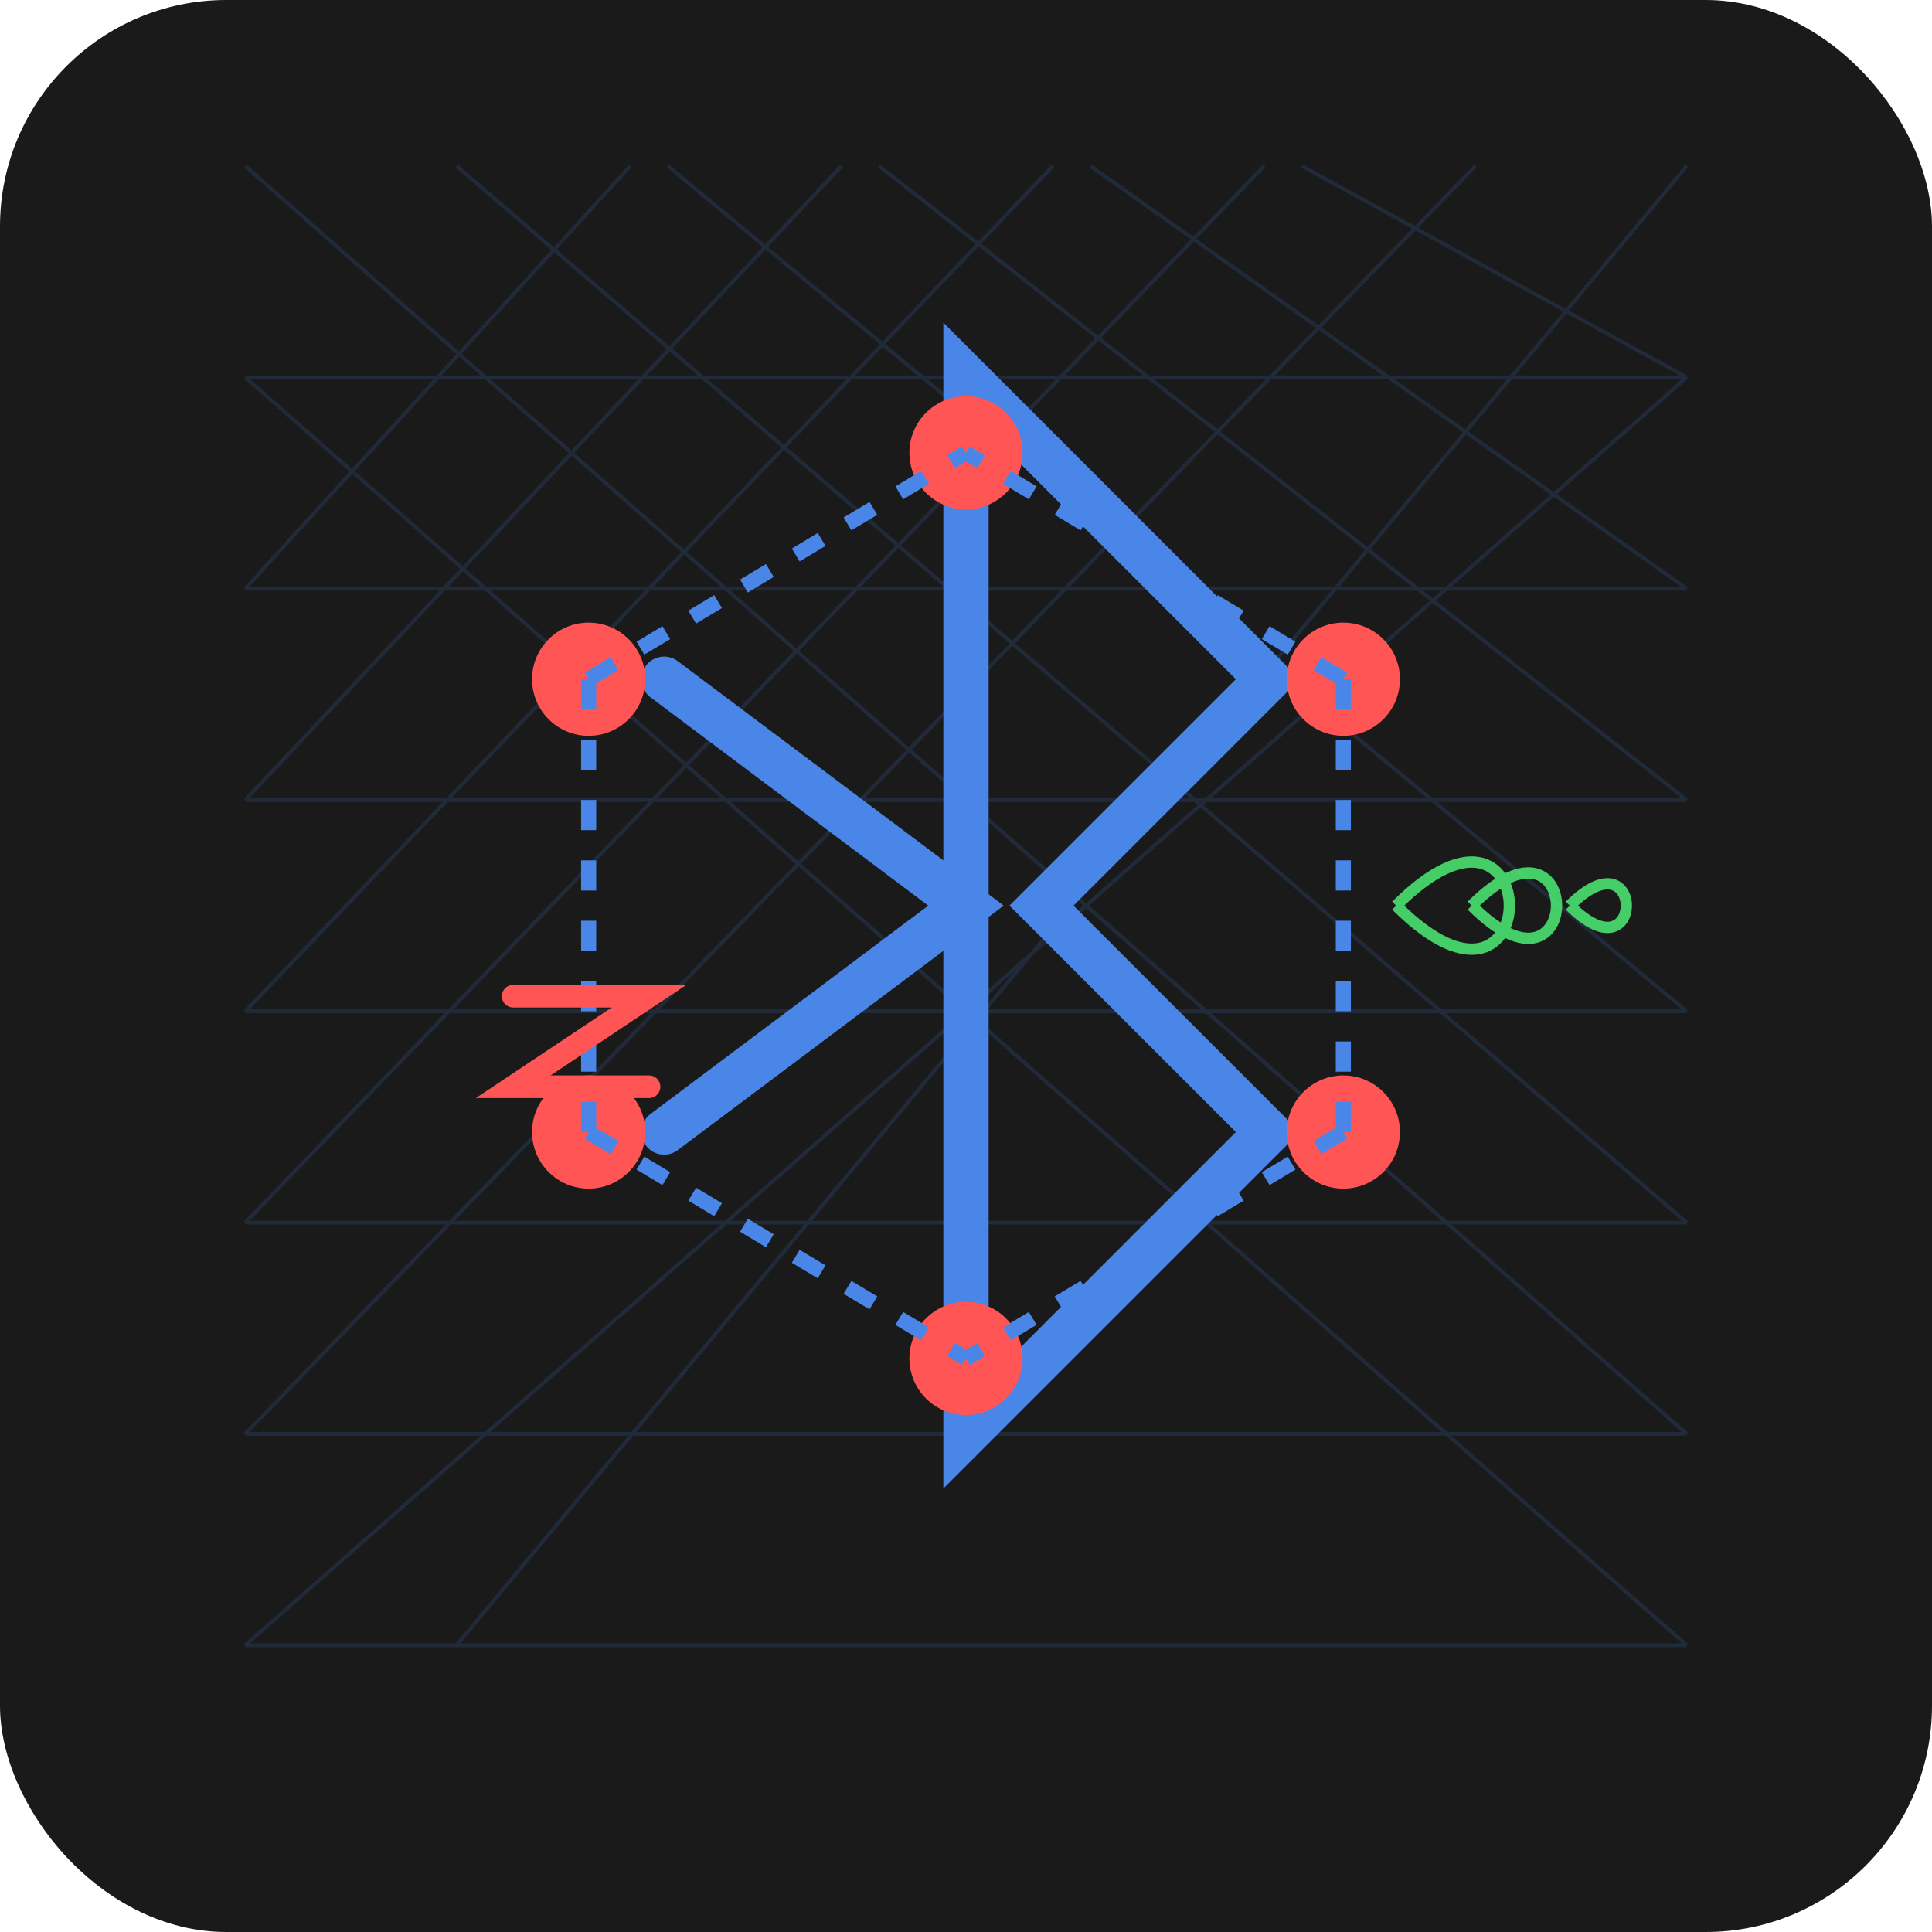 <?xml version="1.0" encoding="UTF-8" standalone="no"?>
<svg width="512" height="512" viewBox="0 0 512 512" fill="none" xmlns="http://www.w3.org/2000/svg">
  <!-- ThingNix Bluetooth/Zigbee Icon -->
  <rect width="512" height="512" rx="60" fill="#1a1a1a"/>
  
  <!-- Hexagonal Grid Background (Zigbee reference) -->
  <g stroke="#4a86e8" stroke-width="1" opacity="0.15">
    <!-- Horizontal Rows -->
    <path d="M65 100 L 447 100" />
    <path d="M65 156 L 447 156" />
    <path d="M65 212 L 447 212" />
    <path d="M65 268 L 447 268" />
    <path d="M65 324 L 447 324" />
    <path d="M65 380 L 447 380" />
    <path d="M65 436 L 447 436" />
    
    <!-- Diagonal Lines - Top-Left to Bottom-Right -->
    <path d="M65 100 L 447 436" />
    <path d="M65 44 L 447 380" />
    <path d="M121 44 L 447 324" />
    <path d="M177 44 L 447 268" />
    <path d="M233 44 L 447 212" />
    <path d="M289 44 L 447 156" />
    <path d="M345 44 L 447 100" />
    
    <!-- Diagonal Lines - Top-Right to Bottom-Left -->
    <path d="M447 100 L 65 436" />
    <path d="M447 44 L 121 436" />
    <path d="M391 44 L 65 380" />
    <path d="M335 44 L 65 324" />
    <path d="M279 44 L 65 268" />
    <path d="M223 44 L 65 212" />
    <path d="M167 44 L 65 156" />
  </g>
  
  <!-- Main Bluetooth Symbol -->
  <g>
    <path d="M256 100 L 336 180 L 276 240 L 336 300 L 256 380 L 256 240 L 256 100Z" 
          fill="none" stroke="#4a86e8" stroke-width="12"/>
    <path d="M176 180 L 256 240 L 176 300" 
          fill="none" stroke="#4a86e8" stroke-width="12" stroke-linecap="round"/>
  </g>
  
  <!-- Connection Nodes -->
  <g>
    <circle cx="156" cy="180" r="15" fill="#ff5555"/>
    <circle cx="356" cy="180" r="15" fill="#ff5555"/>
    <circle cx="156" cy="300" r="15" fill="#ff5555"/>
    <circle cx="356" cy="300" r="15" fill="#ff5555"/>
    <circle cx="256" cy="120" r="15" fill="#ff5555"/>
    <circle cx="256" cy="360" r="15" fill="#ff5555"/>
    
    <!-- Connection Lines -->
    <path d="M156 180 L 156 300" stroke="#4a86e8" stroke-width="4" stroke-dasharray="8 8"/>
    <path d="M356 180 L 356 300" stroke="#4a86e8" stroke-width="4" stroke-dasharray="8 8"/>
    <path d="M156 180 L 256 120" stroke="#4a86e8" stroke-width="4" stroke-dasharray="8 8"/>
    <path d="M356 180 L 256 120" stroke="#4a86e8" stroke-width="4" stroke-dasharray="8 8"/>
    <path d="M156 300 L 256 360" stroke="#4a86e8" stroke-width="4" stroke-dasharray="8 8"/>
    <path d="M356 300 L 256 360" stroke="#4a86e8" stroke-width="4" stroke-dasharray="8 8"/>
  </g>
  
  <!-- Signal Waves -->
  <g stroke="#50fa7b" stroke-width="3" fill="none" opacity="0.8">
    <path d="M416 240 C 436 220 436 260 416 240" />
    <path d="M390 240 C 420 210 420 270 390 240" />
    <path d="M370 240 C 410 200 410 280 370 240" />
  </g>
  
  <!-- ZigBee Symbol (stylized Z) -->
  <g transform="translate(100, 240) scale(0.6)">
    <path d="M60 40 L 120 40 L 60 80 L 120 80" stroke="#ff5555" stroke-width="10" stroke-linecap="round"/>
  </g>
</svg>
